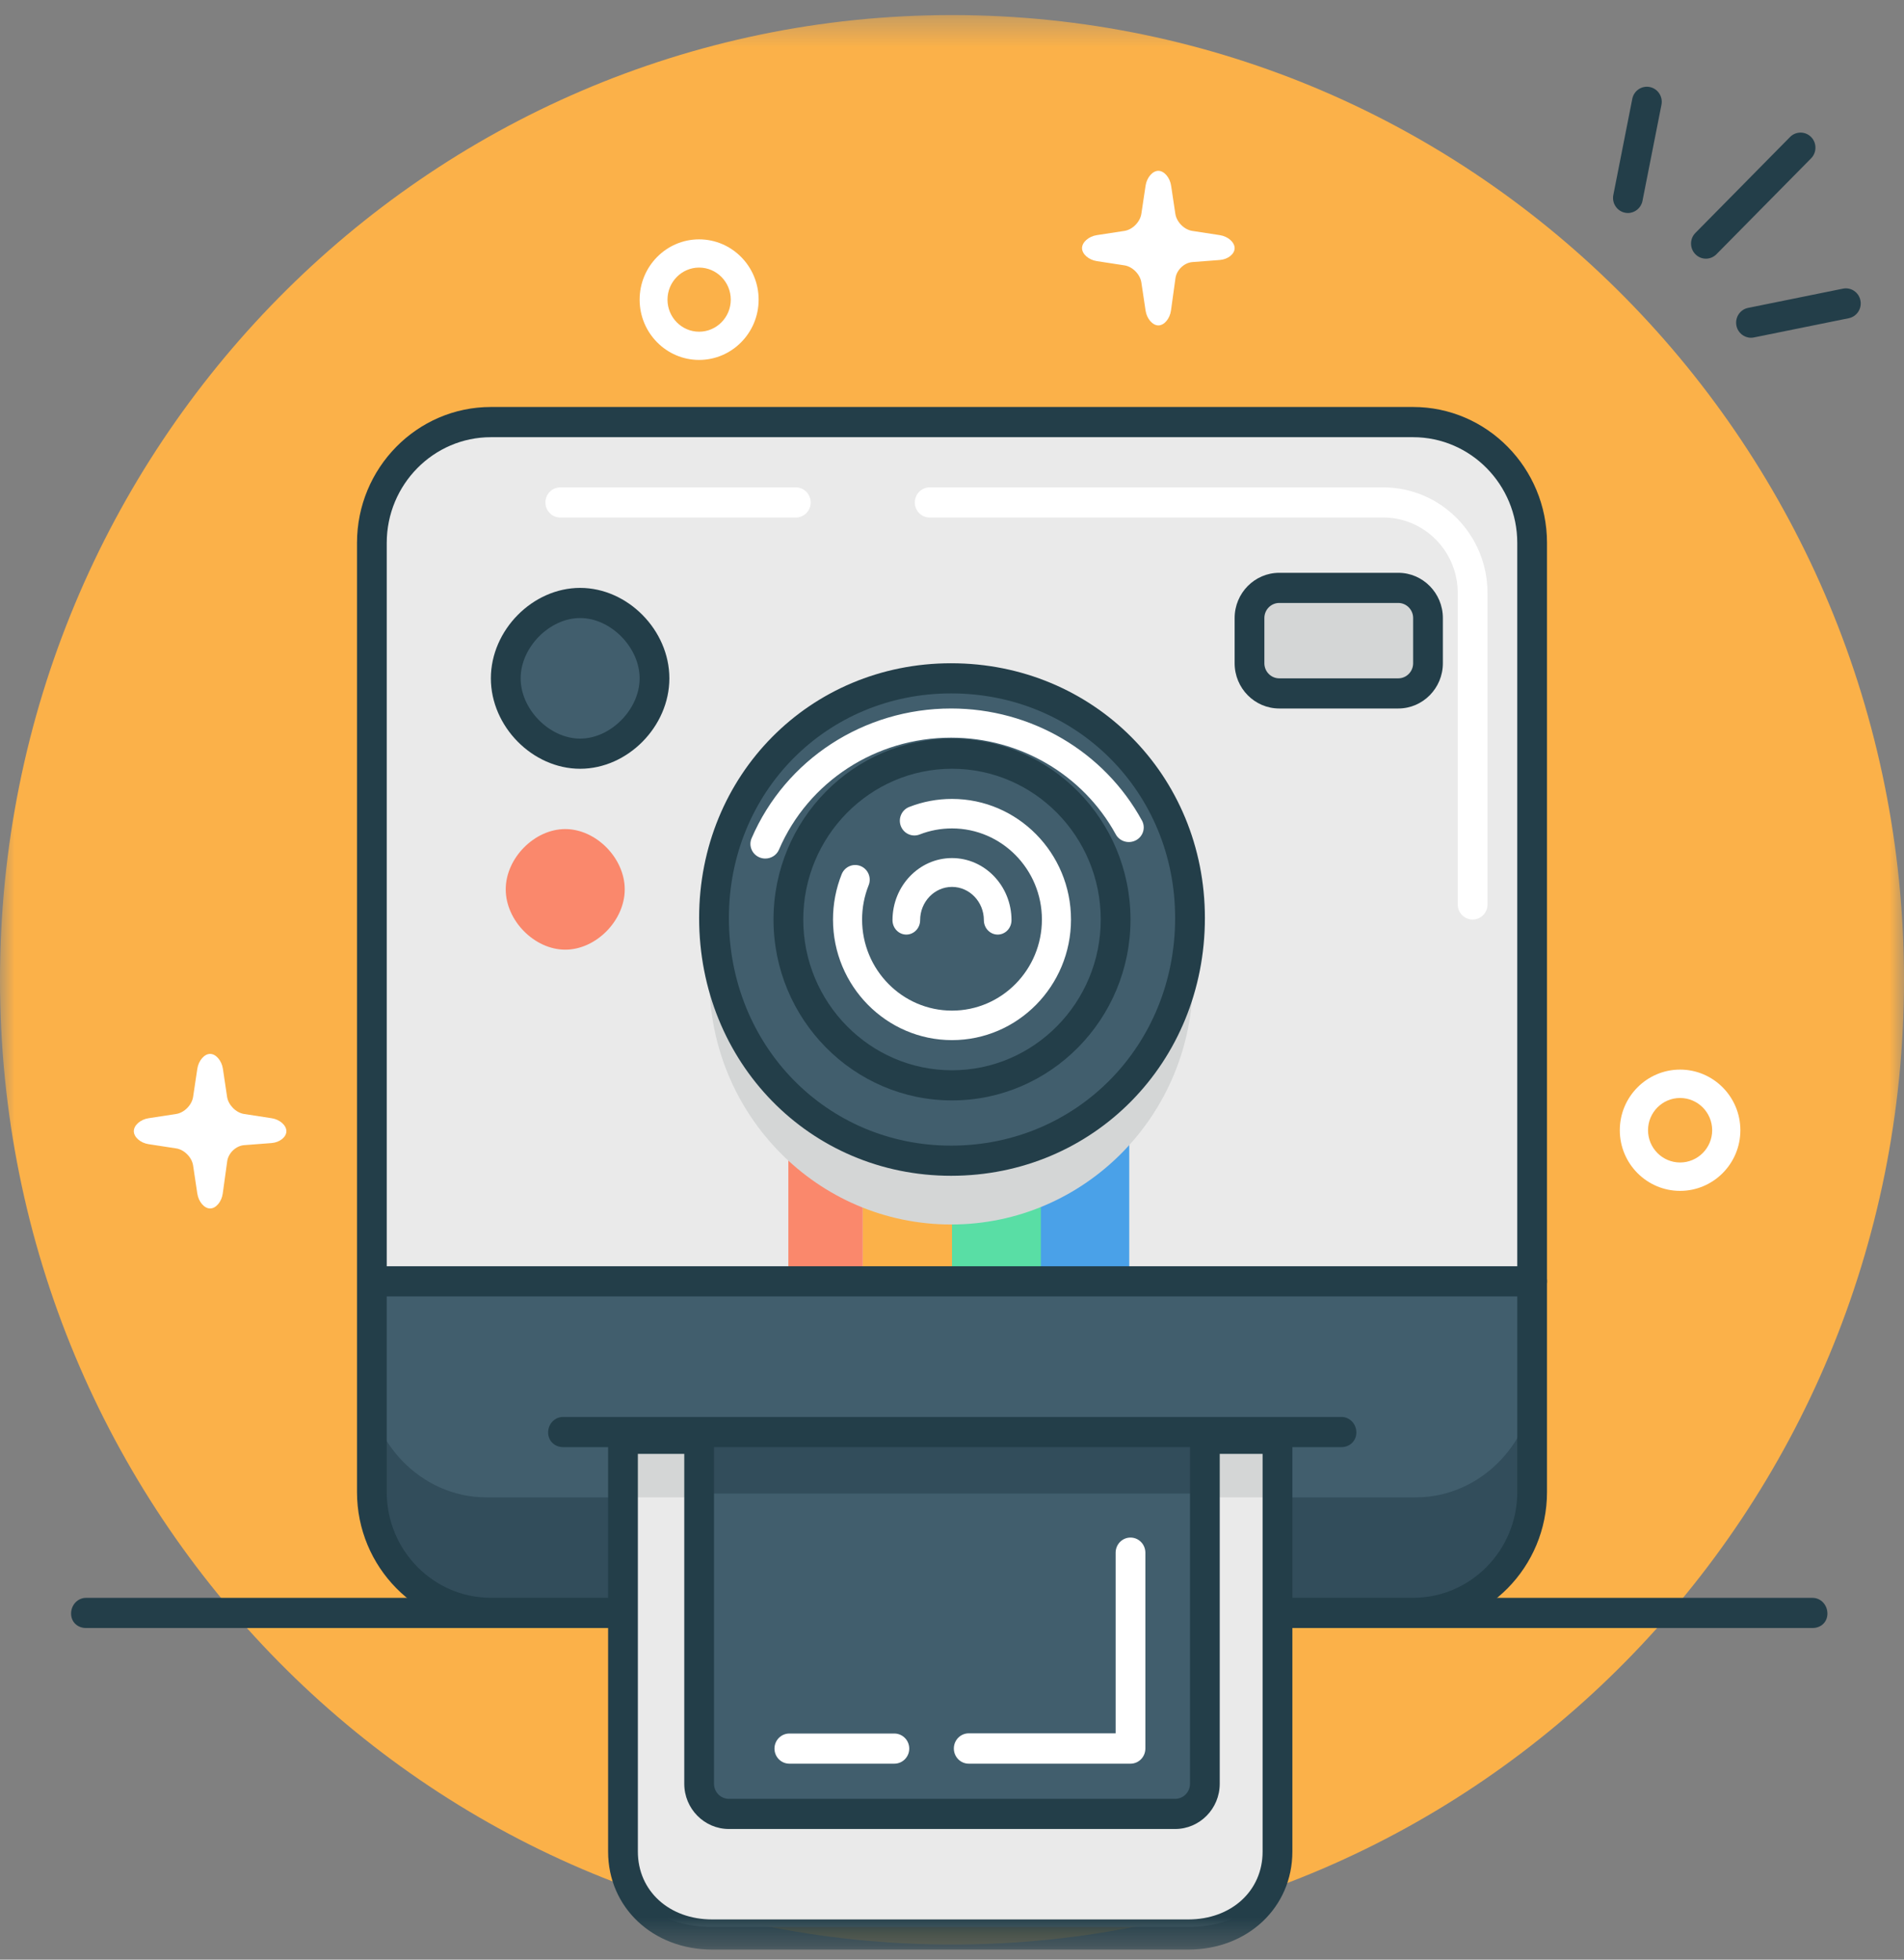 <?xml version="1.0" encoding="UTF-8"?>
<svg width="68px" height="70px" viewBox="0 0 68 70" version="1.1" xmlns="http://www.w3.org/2000/svg" xmlns:xlink="http://www.w3.org/1999/xlink">
    <rect x="0" y="0" width="68" height="70" fill="#808080" stroke="none"/>
    <!-- Generator: Sketch 48.2 (47327) - http://www.bohemiancoding.com/sketch -->
    <title>illus_photos</title>
    <desc>Created with Sketch.</desc>
    <defs>
        <polygon id="path-1" points="0 0.359 68 0.359 68 69.282 0 69.282"></polygon>
        <polygon id="path-3" points="0 69.641 68 69.641 68 0.538 0 0.538"></polygon>
    </defs>
    <g id="ListProperty---Default" stroke="none" stroke-width="1" fill="none" fill-rule="evenodd" transform="translate(-566, -444)">
        <g id="Group-2-Copy" transform="translate(207, 388)">
            <g id="Group-7" transform="translate(0, 30)">
                <g id="!-Item/Illustration/Photos" transform="translate(358, 26)">
                    <g id="Page-1" transform="translate(1, 0)">
                        <g id="Group-3" transform="translate(0, 0.179)">
                            <mask id="mask-2" fill="white">
                                <use xlink:href="#path-1"></use>
                            </mask>
                            <g id="Clip-2"></g>
                            <path d="M68,34.821 C68,53.853 52.778,69.282 34,69.282 C15.222,69.282 0,53.853 0,34.821 C0,15.788 15.222,0.359 34,0.359 C52.778,0.359 68,15.788 68,34.821" id="Fill-1" fill="#FBB149" mask="url(#mask-2)"></path>
                        </g>
                        <path d="M64.734,58.154 L3.07,58.154 C2.777,58.154 2.539,57.948 2.539,57.638 C2.539,57.328 2.777,57.077 3.07,57.077 L64.734,57.077 C65.028,57.077 65.265,57.328 65.265,57.638 C65.265,57.948 65.028,58.154 64.734,58.154" id="Fill-4" fill="#233E49"></path>
                        <path d="M54.819,53.406 C54.819,55.775 52.907,57.714 50.569,57.714 L17.366,57.714 C15.029,57.714 13.116,55.775 13.116,53.406 L13.116,19.752 C13.116,17.383 15.029,15.445 17.366,15.445 L50.569,15.445 C52.907,15.445 54.819,17.383 54.819,19.752 L54.819,53.406 Z" id="Fill-6" fill="#EAEAEA"></path>
                        <path d="M13.116,45.949 L13.116,53.541 C13.116,55.91 15.029,57.849 17.366,57.849 L50.569,57.849 C52.907,57.849 54.819,55.91 54.819,53.541 L54.819,45.949 L13.116,45.949 Z" id="Fill-8" fill="#415E6D"></path>
                        <path d="M51,23.872 C51,24.464 50.522,24.949 49.938,24.949 L45.953,24.949 C45.369,24.949 44.891,24.464 44.891,23.872 L44.891,22.256 C44.891,21.664 45.369,21.179 45.953,21.179 L49.938,21.179 C50.522,21.179 51,21.664 51,22.256 L51,23.872 Z" id="Fill-10" fill="#D4D6D6"></path>
                        <mask id="mask-4" fill="white">
                            <use xlink:href="#path-3"></use>
                        </mask>
                        <g id="Clip-13"></g>
                        <polygon id="Fill-12" fill="#FBB149" mask="url(#mask-4)" points="30.812 46.262 34.112 46.262 34.112 38.41 30.812 38.41"></polygon>
                        <path d="M50.569,53.487 L17.366,53.487 C15.029,53.487 13.116,51.468 13.116,49.099 L13.116,53.406 C13.116,55.776 15.029,57.714 17.366,57.714 L50.569,57.714 C52.907,57.714 54.819,55.776 54.819,53.406 L54.819,49.099 C54.819,51.468 52.907,53.487 50.569,53.487" id="Fill-14" fill="#324D5B" mask="url(#mask-4)"></path>
                        <polygon id="Fill-15" fill="#FA886C" mask="url(#mask-4)" points="28.156 46.262 30.812 46.262 30.812 38.41 28.156 38.41"></polygon>
                        <polygon id="Fill-16" fill="#59DEA5" mask="url(#mask-4)" points="34 46.262 37.221 46.262 37.221 38.41 34 38.41"></polygon>
                        <polygon id="Fill-17" fill="#4AA1E8" mask="url(#mask-4)" points="37.174 46.262 40.33 46.262 40.33 38.41 37.174 38.41"></polygon>
                        <path d="M42.601,34.99 C42.601,39.822 38.736,43.74 33.968,43.74 C29.2,43.74 25.335,39.822 25.335,34.99 C25.335,30.157 29.2,26.24 33.968,26.24 C38.736,26.24 42.601,30.157 42.601,34.99" id="Fill-18" fill="#D4D6D6" mask="url(#mask-4)"></path>
                        <path d="M42.601,32.97 C42.601,37.803 38.736,41.72 33.968,41.72 C29.2,41.72 25.335,37.803 25.335,32.97 C25.335,28.138 29.2,24.22 33.968,24.22 C38.736,24.22 42.601,28.138 42.601,32.97" id="Fill-19" fill="#415E6D" mask="url(#mask-4)"></path>
                        <path d="M39.775,32.97 C39.775,36.221 37.175,38.857 33.968,38.857 C30.76,38.857 28.161,36.221 28.161,32.97 C28.161,29.72 30.76,27.084 33.968,27.084 C37.175,27.084 39.775,29.72 39.775,32.97" id="Fill-20" fill="#415E6D" mask="url(#mask-4)"></path>
                        <path d="M45.688,21.538 C45.394,21.538 45.156,21.78 45.156,22.077 L45.156,23.692 C45.156,23.989 45.394,24.231 45.688,24.231 L49.938,24.231 C50.231,24.231 50.469,23.989 50.469,23.692 L50.469,22.077 C50.469,21.78 50.231,21.538 49.938,21.538 L45.688,21.538 Z M49.938,25.308 L45.688,25.308 C44.809,25.308 44.094,24.583 44.094,23.692 L44.094,22.077 C44.094,21.186 44.809,20.461 45.688,20.461 L49.938,20.461 C50.816,20.461 51.531,21.186 51.531,22.077 L51.531,23.692 C51.531,24.583 50.816,25.308 49.938,25.308 Z" id="Fill-21" fill="#233E49" mask="url(#mask-4)"></path>
                        <path d="M23.109,24.167 C23.109,25.579 21.979,26.724 20.586,26.724 C19.192,26.724 18.062,25.579 18.062,24.167 C18.062,22.754 19.192,21.609 20.586,21.609 C21.979,21.609 23.109,22.754 23.109,24.167" id="Fill-22" fill="#415E6D" mask="url(#mask-4)"></path>
                        <path d="M17.531,15.617 C15.481,15.617 13.812,17.311 13.812,19.394 L13.812,53.298 C13.812,55.381 15.481,57.075 17.531,57.075 L50.469,57.075 C52.519,57.075 54.188,55.381 54.188,53.298 L54.188,19.394 C54.188,17.311 52.519,15.617 50.469,15.617 L17.531,15.617 Z M50.469,58.154 L17.531,58.154 C14.895,58.154 12.75,55.976 12.75,53.298 L12.75,19.394 C12.75,16.716 14.895,14.538 17.531,14.538 L50.469,14.538 C53.105,14.538 55.25,16.716 55.25,19.394 L55.25,53.298 C55.25,55.976 53.105,58.154 50.469,58.154 Z" id="Fill-23" fill="#233E49" mask="url(#mask-4)"></path>
                        <path d="M22.312,31.769 C22.312,32.884 21.287,33.923 20.188,33.923 C19.088,33.923 18.062,32.884 18.062,31.769 C18.062,30.654 19.088,29.615 20.188,29.615 C21.287,29.615 22.312,30.654 22.312,31.769" id="Fill-24" fill="#FA886C" mask="url(#mask-4)"></path>
                        <path d="M54.719,46.308 L13.547,46.308 C13.254,46.308 13.016,46.067 13.016,45.769 C13.016,45.471 13.254,45.231 13.547,45.231 L54.719,45.231 C55.013,45.231 55.25,45.471 55.25,45.769 C55.25,46.067 55.013,46.308 54.719,46.308" id="Fill-25" fill="#233E49" mask="url(#mask-4)"></path>
                        <path d="M45.625,66.141 C45.625,67.918 44.19,68.833 42.437,68.833 L25.437,68.833 C23.684,68.833 22.25,67.918 22.25,66.141 L22.25,51.394 L45.625,51.394 L45.625,66.141 Z" id="Fill-26" fill="#EAEAEA" mask="url(#mask-4)"></path>
                        <polygon id="Fill-27" fill="#D4D6D6" mask="url(#mask-4)" points="22.648 53.487 45.426 53.487 45.426 51.394 22.648 51.394"></polygon>
                        <path d="M42.854,51.513 L42.854,63.898 C42.854,64.49 42.376,64.975 41.792,64.975 L26.209,64.975 C25.624,64.975 25.146,64.49 25.146,63.898 L25.146,51.513" id="Fill-28" fill="#415E6D" mask="url(#mask-4)"></path>
                        <path d="M22.781,51.933 L22.781,66.141 C22.781,67.545 23.898,68.564 25.437,68.564 L42.437,68.564 C43.976,68.564 45.093,67.545 45.093,66.141 L45.093,51.933 L22.781,51.933 Z M42.437,69.641 L25.437,69.641 C23.317,69.641 21.718,68.137 21.718,66.141 L21.718,51.394 C21.718,51.096 21.956,50.856 22.25,50.856 L45.625,50.856 C45.918,50.856 46.156,51.096 46.156,51.394 L46.156,66.141 C46.156,68.137 44.557,69.641 42.437,69.641 Z" id="Fill-29" fill="#233E49" mask="url(#mask-4)"></path>
                        <polygon id="Fill-30" fill="#324D5B" mask="url(#mask-4)" points="24.906 53.352 42.969 53.352 42.969 51.394 24.906 51.394"></polygon>
                        <path d="M47.91,51.692 L20.108,51.692 C19.814,51.692 19.576,51.473 19.576,51.168 C19.576,50.862 19.814,50.615 20.108,50.615 L47.91,50.615 C48.204,50.615 48.441,50.862 48.441,51.168 C48.441,51.473 48.204,51.692 47.91,51.692" id="Fill-31" fill="#233E49" mask="url(#mask-4)"></path>
                        <path d="M60.925,9.24 C60.789,9.24 60.653,9.187 60.55,9.082 C60.342,8.871 60.342,8.531 60.55,8.321 L63.93,4.894 C64.138,4.684 64.474,4.684 64.682,4.894 C64.889,5.104 64.889,5.446 64.682,5.656 L61.301,9.082 C61.197,9.187 61.061,9.24 60.925,9.24" id="Fill-32" fill="#233E49" mask="url(#mask-4)"></path>
                        <path d="M58.14,7.609 C58.105,7.609 58.07,7.605 58.035,7.598 C57.748,7.54 57.561,7.256 57.619,6.965 L58.296,3.531 C58.353,3.239 58.634,3.051 58.921,3.109 C59.209,3.167 59.395,3.451 59.338,3.742 L58.66,7.176 C58.61,7.431 58.388,7.609 58.14,7.609" id="Fill-33" fill="#233E49" mask="url(#mask-4)"></path>
                        <path d="M62.535,12.065 C62.287,12.065 62.065,11.887 62.015,11.632 C61.957,11.34 62.144,11.056 62.431,10.998 L65.819,10.311 C66.11,10.252 66.387,10.443 66.444,10.733 C66.502,11.025 66.315,11.309 66.027,11.367 L62.64,12.054 C62.605,12.061 62.569,12.065 62.535,12.065" id="Fill-34" fill="#233E49" mask="url(#mask-4)"></path>
                        <path d="M33.968,24.769 C29.518,24.769 26.032,28.293 26.032,32.791 C26.032,37.351 29.518,40.923 33.968,40.923 C38.454,40.923 41.969,37.351 41.969,32.791 C41.969,28.293 38.454,24.769 33.968,24.769 M33.968,42 C28.922,42 24.969,37.954 24.969,32.791 C24.969,27.689 28.922,23.692 33.968,23.692 C39.05,23.692 43.032,27.689 43.032,32.791 C43.032,37.954 39.05,42 33.968,42" id="Fill-35" fill="#233E49" mask="url(#mask-4)"></path>
                        <path d="M34,27.461 C31.071,27.461 28.688,29.877 28.688,32.846 C28.688,35.815 31.071,38.231 34,38.231 C36.929,38.231 39.312,35.815 39.312,32.846 C39.312,29.877 36.929,27.461 34,27.461 M34,39.308 C30.485,39.308 27.625,36.409 27.625,32.846 C27.625,29.283 30.485,26.384 34,26.384 C37.515,26.384 40.375,29.283 40.375,32.846 C40.375,36.409 37.515,39.308 34,39.308" id="Fill-36" fill="#233E49" mask="url(#mask-4)"></path>
                        <path d="M34,37.154 C31.657,37.154 29.75,35.221 29.75,32.846 C29.75,32.287 29.855,31.742 30.06,31.227 C30.169,30.958 30.471,30.828 30.737,30.937 C31.003,31.046 31.131,31.353 31.023,31.622 C30.868,32.011 30.789,32.423 30.789,32.846 C30.789,34.641 32.229,36.1 34,36.1 C35.771,36.1 37.211,34.641 37.211,32.846 C37.211,31.051 35.771,29.592 34,29.592 C33.602,29.592 33.213,29.664 32.843,29.809 C32.576,29.913 32.276,29.778 32.172,29.507 C32.069,29.236 32.202,28.931 32.47,28.826 C32.958,28.635 33.473,28.538 34,28.538 C36.344,28.538 38.25,30.471 38.25,32.846 C38.25,35.221 36.344,37.154 34,37.154" id="Fill-37" fill="#FFFFFF" mask="url(#mask-4)"></path>
                        <path d="M35.632,33.384 C35.359,33.384 35.138,33.154 35.138,32.869 C35.138,32.214 34.627,31.681 34,31.681 C33.372,31.681 32.862,32.214 32.862,32.869 C32.862,33.154 32.641,33.384 32.368,33.384 C32.096,33.384 31.875,33.154 31.875,32.869 C31.875,31.646 32.828,30.651 34,30.651 C35.172,30.651 36.125,31.646 36.125,32.869 C36.125,33.154 35.904,33.384 35.632,33.384" id="Fill-38" fill="#FFFFFF" mask="url(#mask-4)"></path>
                        <path d="M27.332,30.668 C27.263,30.668 27.193,30.655 27.125,30.627 C26.856,30.515 26.729,30.208 26.843,29.943 C28.057,27.127 30.853,25.308 33.968,25.308 C36.821,25.308 39.433,26.841 40.784,29.31 C40.923,29.564 40.826,29.88 40.568,30.016 C40.307,30.153 39.986,30.057 39.848,29.803 C38.682,27.674 36.429,26.35 33.968,26.35 C31.281,26.35 28.868,27.92 27.821,30.349 C27.736,30.548 27.539,30.668 27.332,30.668" id="Fill-39" fill="#FFFFFF" mask="url(#mask-4)"></path>
                        <path d="M20.719,22.077 C19.627,22.077 18.594,23.124 18.594,24.231 C18.594,25.338 19.627,26.384 20.719,26.384 C21.811,26.384 22.844,25.338 22.844,24.231 C22.844,23.124 21.811,22.077 20.719,22.077 M20.719,27.461 C19.021,27.461 17.531,25.952 17.531,24.231 C17.531,22.51 19.021,21 20.719,21 C22.417,21 23.906,22.51 23.906,24.231 C23.906,25.952 22.417,27.461 20.719,27.461" id="Fill-40" fill="#233E49" mask="url(#mask-4)"></path>
                        <path d="M41.969,65.333 L26.031,65.333 C25.153,65.333 24.438,64.608 24.438,63.718 L24.438,51.513 C24.438,51.215 24.675,50.975 24.969,50.975 C25.262,50.975 25.5,51.215 25.5,51.513 L25.5,63.718 C25.5,64.015 25.739,64.256 26.031,64.256 L41.969,64.256 C42.262,64.256 42.5,64.015 42.5,63.718 L42.5,51.513 C42.5,51.215 42.737,50.975 43.031,50.975 C43.325,50.975 43.562,51.215 43.562,51.513 L43.562,63.718 C43.562,64.608 42.847,65.333 41.969,65.333" id="Fill-41" fill="#233E49" mask="url(#mask-4)"></path>
                        <path d="M52.594,32.847 C52.3,32.847 52.062,32.606 52.062,32.308 L52.062,21.179 C52.062,19.695 50.871,18.487 49.406,18.487 L33.203,18.487 C32.91,18.487 32.672,18.246 32.672,17.949 C32.672,17.651 32.91,17.41 33.203,17.41 L49.406,17.41 C51.456,17.41 53.125,19.101 53.125,21.179 L53.125,32.308 C53.125,32.606 52.888,32.847 52.594,32.847" id="Fill-42" fill="#FFFFFF" mask="url(#mask-4)"></path>
                        <path d="M28.422,18.487 L20.01,18.487 C19.717,18.487 19.479,18.246 19.479,17.949 C19.479,17.651 19.717,17.41 20.01,17.41 L28.422,17.41 C28.715,17.41 28.953,17.651 28.953,17.949 C28.953,18.246 28.715,18.487 28.422,18.487" id="Fill-43" fill="#FFFFFF" mask="url(#mask-4)"></path>
                        <path d="M40.375,63 L34.598,63 C34.304,63 34.066,62.758 34.066,62.458 C34.066,62.159 34.304,61.916 34.598,61.916 L39.844,61.916 L39.844,55.465 C39.844,55.165 40.081,54.923 40.375,54.923 C40.669,54.923 40.906,55.165 40.906,55.465 L40.906,62.458 C40.906,62.758 40.669,63 40.375,63" id="Fill-44" fill="#FFFFFF" mask="url(#mask-4)"></path>
                        <path d="M31.941,63 L28.191,63 C27.898,63 27.66,62.759 27.66,62.461 C27.66,62.164 27.898,61.923 28.191,61.923 L31.941,61.923 C32.235,61.923 32.473,62.164 32.473,62.461 C32.473,62.759 32.235,63 31.941,63" id="Fill-45" fill="#FFFFFF" mask="url(#mask-4)"></path>
                        <path d="M60.003,39.221 C59.372,39.221 58.858,39.737 58.858,40.373 C58.858,41.008 59.372,41.525 60.003,41.525 C60.634,41.525 61.149,41.008 61.149,40.373 C61.149,39.737 60.634,39.221 60.003,39.221 M60.003,42.539 C58.816,42.539 57.85,41.567 57.85,40.373 C57.85,39.179 58.816,38.207 60.003,38.207 C61.19,38.207 62.156,39.179 62.156,40.373 C62.156,41.567 61.19,42.539 60.003,42.539" id="Fill-46" fill="#FFFFFF" mask="url(#mask-4)"></path>
                        <path d="M24.968,9.558 C24.346,9.558 23.839,10.072 23.839,10.704 C23.839,11.335 24.346,11.849 24.968,11.849 C25.591,11.849 26.099,11.335 26.099,10.704 C26.099,10.072 25.591,9.558 24.968,9.558 M24.968,12.857 C23.797,12.857 22.844,11.891 22.844,10.704 C22.844,9.516 23.797,8.55 24.968,8.55 C26.14,8.55 27.094,9.516 27.094,10.704 C27.094,11.891 26.14,12.857 24.968,12.857" id="Fill-47" fill="#FFFFFF" mask="url(#mask-4)"></path>
                        <path d="M10.228,40.407 C10.228,40.197 9.992,39.988 9.703,39.944 L8.715,39.792 C8.426,39.747 8.154,39.471 8.11,39.179 L7.961,38.179 C7.917,37.886 7.712,37.646 7.504,37.646 C7.296,37.646 7.091,37.886 7.047,38.178 L6.897,39.179 C6.854,39.471 6.582,39.747 6.293,39.792 L5.304,39.944 C5.015,39.988 4.779,40.197 4.779,40.407 C4.779,40.618 5.015,40.826 5.304,40.87 L6.293,41.022 C6.582,41.066 6.854,41.342 6.897,41.634 L7.047,42.636 C7.091,42.928 7.296,43.168 7.504,43.168 C7.712,43.168 7.915,42.928 7.955,42.635 L8.115,41.479 C8.156,41.186 8.428,40.928 8.719,40.906 L9.698,40.831 C9.99,40.808 10.228,40.618 10.228,40.407" id="Fill-48" fill="#FFFFFF" mask="url(#mask-4)"></path>
                        <path d="M44.094,8.864 C44.094,8.653 43.857,8.445 43.569,8.4 L42.58,8.248 C42.291,8.204 42.019,7.928 41.976,7.635 L41.826,6.635 C41.783,6.342 41.577,6.102 41.37,6.102 C41.162,6.102 40.956,6.342 40.913,6.635 L40.763,7.635 C40.719,7.928 40.447,8.204 40.159,8.248 L39.169,8.4 C38.881,8.445 38.644,8.653 38.644,8.864 C38.644,9.074 38.881,9.283 39.17,9.327 L40.158,9.479 C40.447,9.523 40.719,9.798 40.763,10.091 L40.913,11.092 C40.956,11.385 41.162,11.624 41.37,11.624 C41.577,11.624 41.781,11.384 41.821,11.091 L41.981,9.936 C42.022,9.643 42.293,9.384 42.584,9.362 L43.564,9.287 C43.856,9.265 44.094,9.074 44.094,8.864" id="Fill-49" fill="#FFFFFF" mask="url(#mask-4)"></path>
                    </g>
                </g>
            </g>
        </g>
    </g>
</svg>